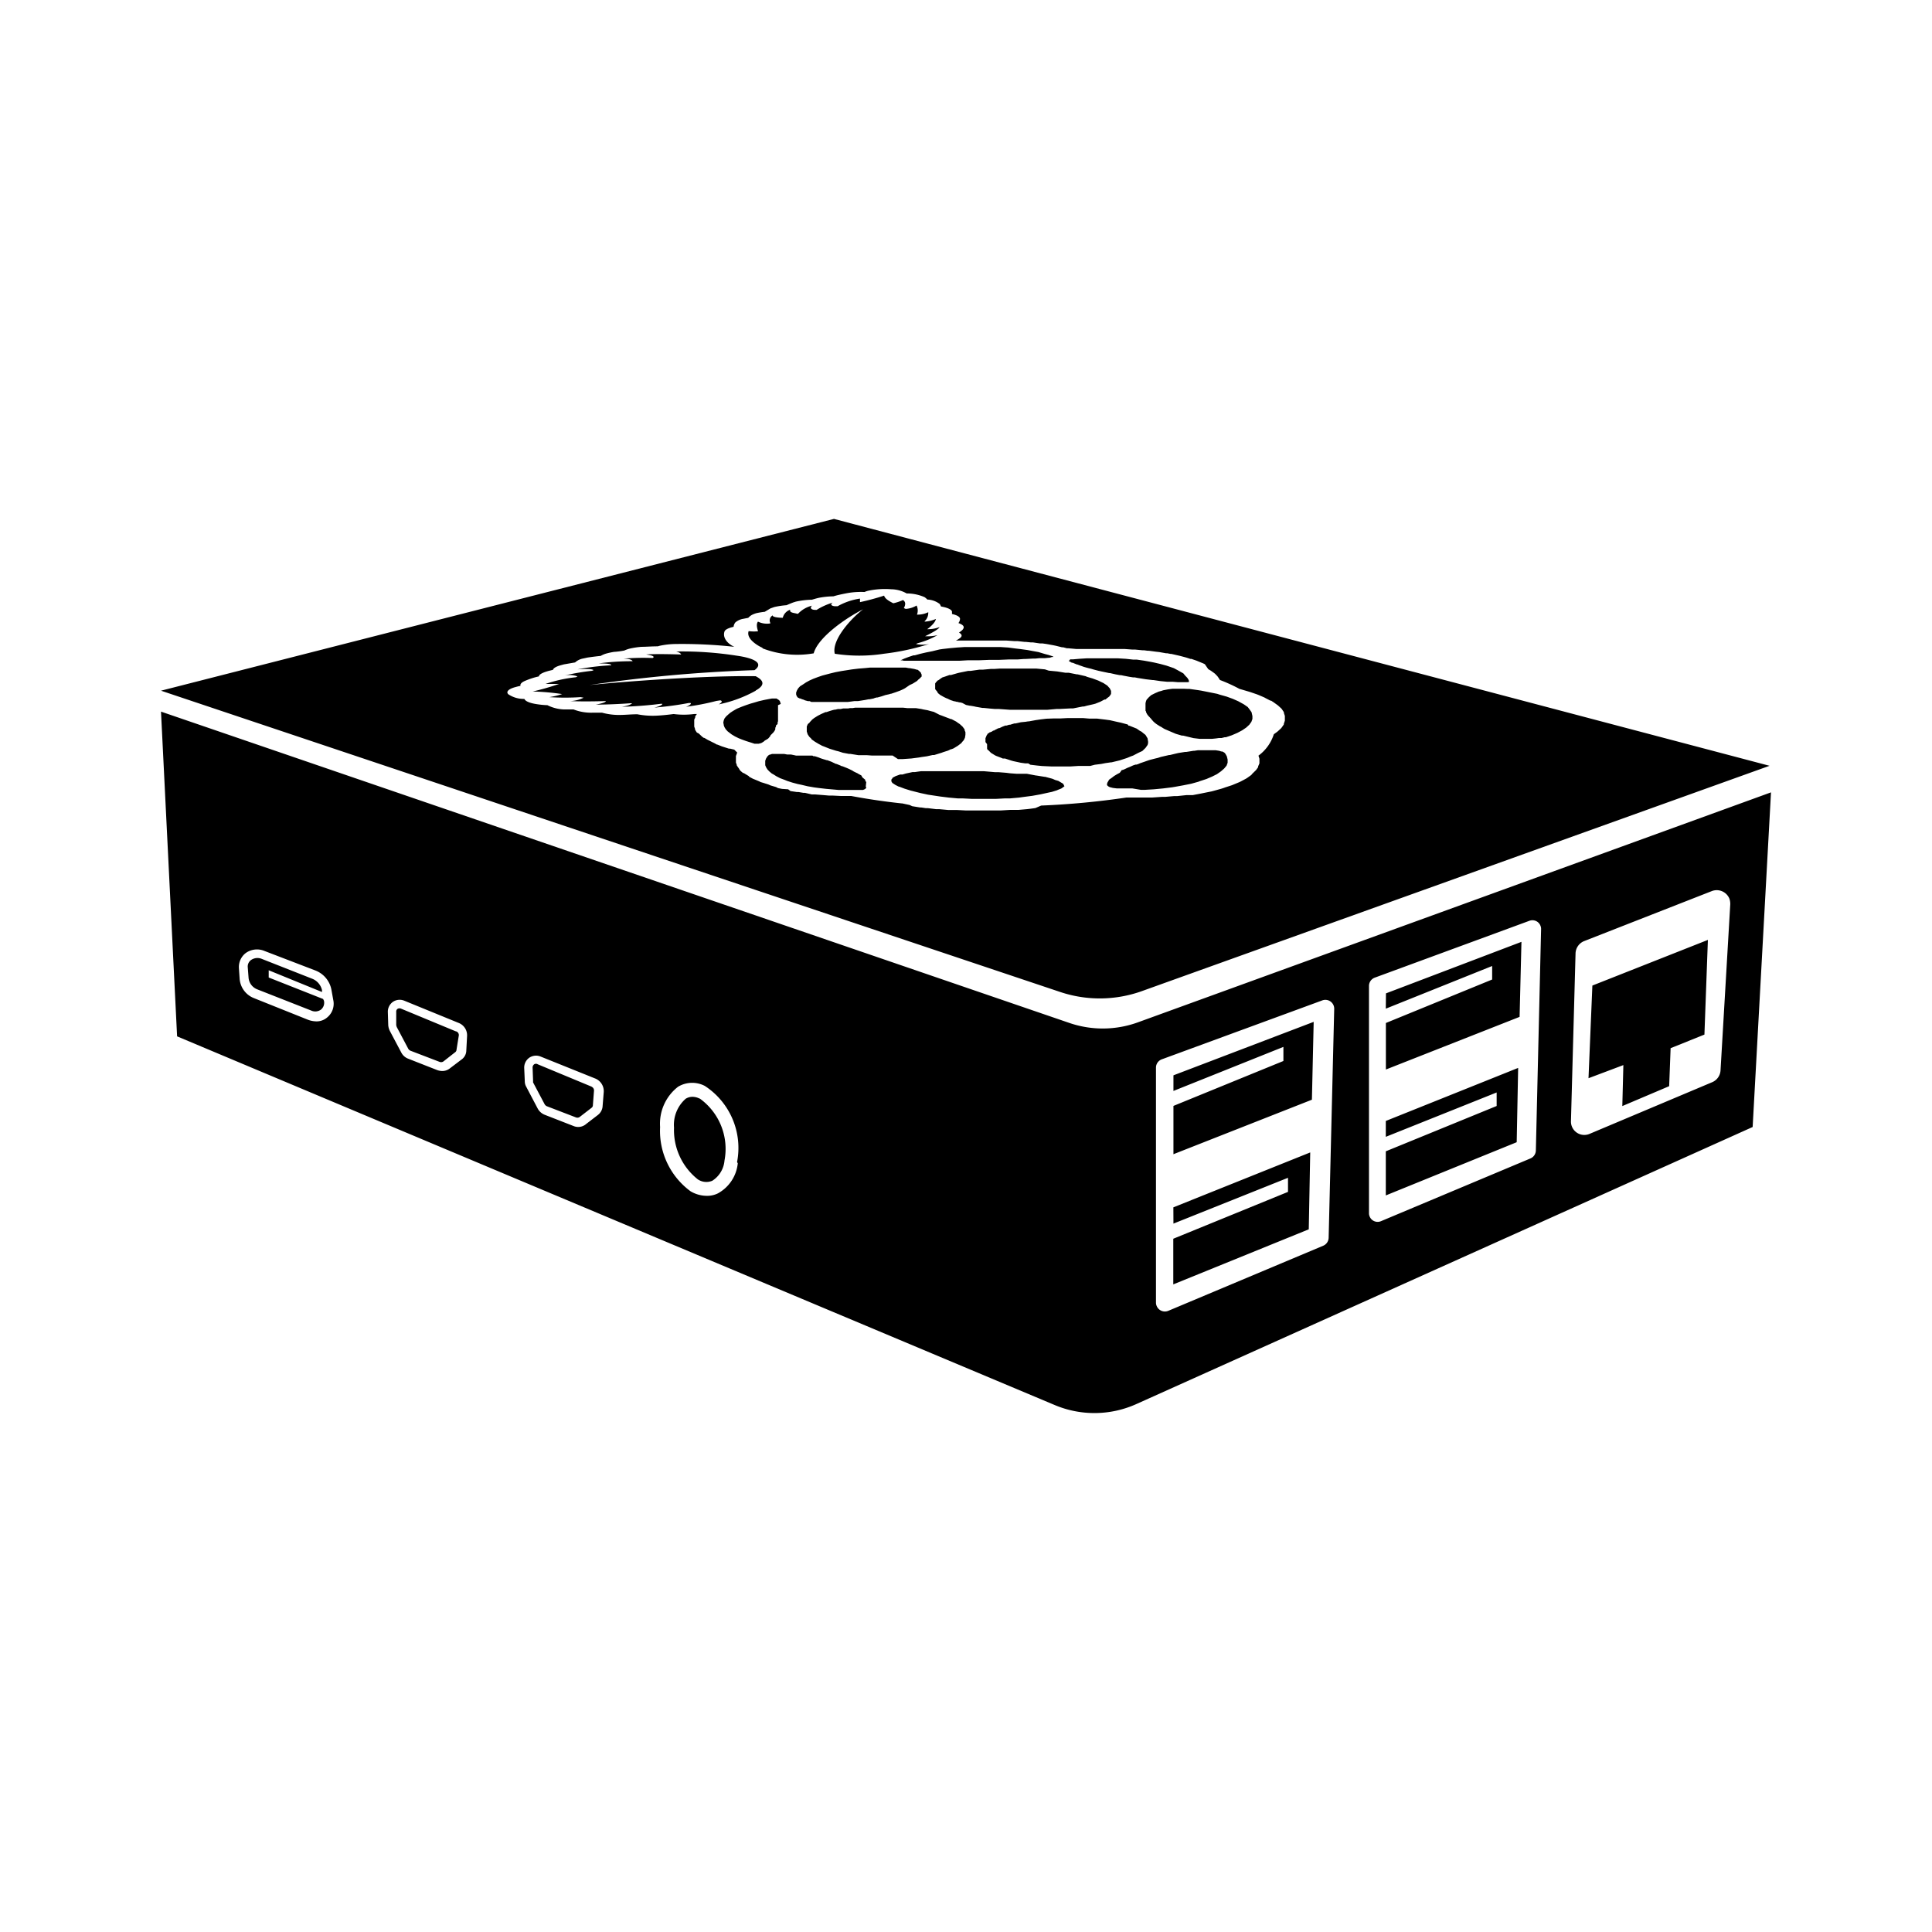 <svg xmlns="http://www.w3.org/2000/svg" width="1em" height="1em" viewBox="0 0 24 24"><path fill="currentColor" d="m10.761 9.713l-.012-.01v-.016l-.036-.03l-.013-.024l-.039-.021l-.007-.005l-.03-.014l-.02-.01l-.015-.01l-.04-.02l-.03-.013l-.055-.022h-.007l-.016-.008l-.049-.02h-.006l-.028-.013l-.029-.014l-.053-.02h-.007l-.023-.007l-.017-.005l-.034-.011l-.024-.01l-.03-.01l-.02-.006h-.016l-.013-.008h-.204l-.027-.006l-.034-.007h-.048l-.036-.007H9.59l-.03.01h-.005l-.012.01l-.01.01l-.017.027l-.01.028v.055l.011.026l.017.027l.024.025l.03.025l.017.009l.04.025l.046.024l.054.02l.034.014l.062.02l.067.018l.048.01l.076.018l.08.014l.06.008l.087.01l.09.008l.068.006h.304l.023-.01l.016-.014v-.007l-.005-.012Zm.394-.283h.054l.1-.007h.006l.1-.013l.035-.006l.064-.009l.072-.016h.02l.094-.029l.015-.006l.063-.02l.035-.017h.006l.026-.01l.054-.033l.042-.032l.013-.017l.018-.02l.015-.031l.006-.037v-.032l-.01-.023v-.011l-.026-.035l-.034-.031l-.021-.014l-.025-.018l-.044-.023l-.013-.007h-.007l-.058-.022l-.06-.023l-.023-.008l-.072-.037l-.041-.01l-.035-.01l-.055-.01l-.026-.006l-.064-.01h-.105l-.056-.006h-.595l-.03.005h-.033l-.025.005h-.062l-.032.007h-.033l-.034.008h-.01l-.026.007l-.033.01l-.038.013h-.012l-.027.012l-.023.01l-.016.008l-.029.015l-.01.006l-.019.012l-.01.006l-.009.006l-.023.018l-.007.008l-.019.02l-.008.011l-.02.017l-.008.018l-.005.012v.062l.011.035l.02.03l.027.026v.005l.042.03l.01.006l.04.024l.014.007l.015.008l.008.005l.026.01l.07.028l.08.025l.033.008l.052.017l.075.014h.017l.1.016h.103l.07.005h.254zm2.067.336l-.015-.03l-.061-.036l-.036-.01l-.037-.016l-.09-.024h-.007l-.1-.016h-.005l-.116-.022h-.129l-.08-.006L12.5 9.6l-.1-.008h-.043l-.137-.012h-.778l-.043.006l-.033.005h-.03l-.084.018l-.04.012h-.03l-.056.02l-.039.021v.005l-.014.017v.022l.012.02l.04.026l.04.02h.005l.066.025l.077.024l.083.021l.04.01l.093.02l.1.015l.053.008l.106.013l.11.01h.06l.116.006h.296l.115-.006h.062l.112-.01l.057-.008l.108-.014l.1-.018l.1-.022l.043-.009l.064-.02l.01-.005l.031-.012l.014-.006l.037-.027v-.006v.005Zm.96 2.547l7.8-2.8L10.36 6.446L2 8.58l11.171 3.743a1.55 1.55 0 0 0 1.011-.01m-1.32-2.275l-.058.008l-.04.005l-.114.01h-.105l-.116.007H12l-.113-.006h-.107l-.11-.01h-.04l-.105-.013H11.5l-.054-.008h-.014l-.1-.016L11.3 10l-.093-.02H11.2a8 8 0 0 1-.626-.092h-.127l-.1-.005H10.3l-.071-.006l-.1-.008h-.044L10 9.849h-.02l-.06-.01H9.9l-.08-.012l-.029-.022l-.076-.005l-.05-.01l-.025-.013l-.068-.02l-.027-.012l-.063-.02l-.034-.01l-.017-.009l-.058-.024l-.02-.008l-.045-.024l-.008-.01l-.04-.024l-.016-.01l-.017-.006l-.027-.023l-.009-.01l-.014-.024l-.008-.01l-.017-.026V9.5l-.01-.027v-.082l.01-.026V9.36l.007-.01l-.038-.038L9.07 9.3h-.015l-.062-.02l-.025-.008l-.055-.022h-.006l-.036-.02l-.015-.007L8.81 9.2l-.02-.01l-.039-.023h-.007l-.02-.014l-.035-.033l-.01-.009l-.022-.011l-.007-.01l-.016-.026v-.01l-.01-.028v-.087l.012-.025V8.9l.017-.026l.007-.004h-.038a1 1 0 0 1-.254 0q-.137.018-.232.021a1 1 0 0 1-.219-.018c-.073 0-.14.007-.2.008a.8.8 0 0 1-.239-.028h-.11a.6.6 0 0 1-.243-.04h-.116A.5.5 0 0 1 6.8 8.76a1 1 0 0 1-.114-.01c-.1-.013-.16-.038-.172-.068a.34.34 0 0 1-.2-.058c-.03-.03 0-.066.093-.09l.026-.007l.033-.007q-.01-.03.047-.058a1 1 0 0 1 .141-.05l.041-.01c0-.02.034-.04.084-.057l.033-.01l.057-.014q.011-.034.1-.058l.037-.01l.138-.024a.2.2 0 0 1 .091-.047l.065-.014c.05-.007.1-.014.162-.02a.3.3 0 0 1 .071-.03a1 1 0 0 1 .093-.02a1 1 0 0 0 .13-.017a.4.4 0 0 1 .06-.022a1 1 0 0 1 .155-.024c.055 0 .122-.006.2-.006l.02-.006A1 1 0 0 1 8.4 8a6 6 0 0 1 .722.035C9.043 8 8.973 7.926 9 7.845c.006-.02.039-.039.09-.053l.023-.006a.1.1 0 0 1 .022-.054a.2.2 0 0 1 .083-.042l.077-.015a.2.2 0 0 1 .043-.035a.3.3 0 0 1 .062-.024a1 1 0 0 1 .1-.016l.07-.042l.048-.017a1 1 0 0 1 .153-.023q.042-.019.085-.035l.029-.009a1 1 0 0 1 .2-.024l.048-.014l.031-.008a1 1 0 0 1 .188-.02l.035-.01q.08-.02.162-.034a1 1 0 0 1 .19-.01l.02-.008l.02-.006a1 1 0 0 1 .293-.02a.4.4 0 0 1 .191.052a.55.55 0 0 1 .222.046a.2.2 0 0 1 .035.03a.27.27 0 0 1 .155.056l.015.03c.08.014.13.037.136.063v.03q.098.023.1.061a.1.1 0 0 1-.02.052q.072.025.065.058c-.005.021-.023.036-.058.06q.057.033.014.067a.3.3 0 0 1-.052.032h.625l.1.007h.04l.09.01h.015l.059.006h.027l.088.013h.032L13 8l.082.015l.034.007l.077.019h.014l.046.012h.016l.1.009h.6l.095.007h.036l.092.009h.02l.045.006h.016l.09.012l.037.004l.084.015h.016l.04.008h.01l.08.018l.03.007l.075.02l.022.007l.03.01h.013l.064.022l.024.01l.059.024l.02.01l.042.061l.018.011l.014.008l.039.028l.013.01l.028.029l.008.01l.02.03l.005.009a2 2 0 0 1 .242.11l.027.008l.085.025l.026.008l.079.027l.023.009l.07.03l.018.01l.058.03h.009l.013.009l.01.006l.046.033l.014.01l.043.039l.008.01l.024.036v.01l.012.036v.059l-.013.04V9l-.026.037l-.008.01l-.038.035l-.012.01l-.04.029a.53.53 0 0 1-.191.266l.012.038v.058l-.016.037v.01l-.025.035l-.01.01l-.037.036l-.013.016l-.05.036l-.016.01l-.06.032l-.02.01l-.07.029l-.024.01l-.083.027l-.025.009l-.025.008l-.09.025l-.03.008l-.1.02l-.034.007l-.1.019h-.077l-.114.012h-.038l-.115.01h-.04l-.118.008h-.321a10 10 0 0 1-1.06.1zm.938-.568h.008l.1-.024l.092-.03l.048-.02l.028-.01l.065-.034l.05-.023l.009-.009l.03-.029l.026-.037l.006-.022v-.021l-.007-.04l-.024-.04l-.011-.01l-.01-.007l-.03-.025l-.02-.01l-.04-.028l-.09-.036h-.01L14.009 9l-.086-.023l-.047-.01l-.087-.02l-.059-.008l-.1-.012h-.095l-.083-.007h-.184l-.1.005h-.084L13 8.928l-.068.008l-.068.01l-.082.015h-.01l-.03.005l-.06.006l-.067.015H12.6l-.052.016h-.013l-.03.01h-.016l-.036.014l-.027.013l-.014.006h-.01l-.019.01l-.014.007l-.012.006l-.01.007h-.01l-.007.006l-.008.005l-.008.005h-.006l-.007.005h-.007l-.006.006l-.007.006h-.006l-.007.007v.005l-.007.006l-.006.012l-.006.015l-.007.016v.048l.02.026V9.3l.005.012l.017.013l.013.014l.013.013l.052.032l.013.006l.06.023l.023.01h.028l.076.025l.025.007l.093.02l.057.008h.036l.027.017l.085.01l.061.006l.11.005h.244l.094-.006h.148L13.6 9.5l.08-.01l.051-.01Zm-4.258-.295l.01-.011l.018-.022v-.006l.012-.012l.01-.01l.01-.01l.01-.011l.014-.022l.005-.01v-.019l.009-.02V9.01L9.654 9l.006-.01v-.019l.005-.01V8.76l.035-.016l-.006-.01v-.01l-.01-.02l-.02-.017h-.006l-.01-.01H9.59l-.04.007l-.052.01l-.07.016l-.067.02l-.036.01l-.059.02l-.054.02l-.049.02l-.016.008l-.04.023l-.035.023l-.029.025l-.023.021l-.02.025l-.01.026l-.005.026L8.99 9v.007l.01.027l.016.026l.023.025l.031.024l.02.015l.04.024l.045.022l.037.015l.055.02l.063.02l.043.014h.052l.03-.008l.01-.005l.025-.016l.01-.01l.023-.013Zm4.632.637h.044l.117-.007l.115-.011l.111-.014l.036-.006l.1-.018l.1-.02l.09-.025l.02-.008l.08-.026l.07-.03l.06-.03l.05-.035l.04-.035l.03-.036l.013-.036v-.04l-.01-.04l-.015-.027l-.007-.01l-.01-.01l-.025-.013h-.012l-.024-.008l-.044-.007h-.224l-.045.007h-.01l-.089.014h-.015l-.082.013l-.047.011l-.057.014h-.01l-.074.017l-.03.007l-.037.012l-.03.007l-.063.016l-.02.006l-.057.02l-.05.017l-.025.011l-.02.006h-.012l-.03.01l-.037.017l-.035.014l-.033.016l-.025.01h-.01l-.026.035l-.034.018l-.033.02l-.014.01l-.015.012l-.036.025l-.015.026l-.005.008l-.006.018v.017l.015.014l.018.01l.04.01l.048.006h.193zM9.387 8.578c.114-.063.11-.122 0-.178c-.615-.01-1.64.066-2.064.11a18 18 0 0 1 2.05-.185c.12-.087-.007-.15-.222-.18a4.4 4.4 0 0 0-.75-.052c.055.016.06.035.06.037c-.028 0-.3-.01-.435 0c.14.02.081.044.081.044a3 3 0 0 0-.364.008c.093 0 .112.023.116.032h-.02a3 3 0 0 0-.4.027c.153 0 .156.017.153.024h-.01a3 3 0 0 0-.408.05c.149-.011.187 0 .2.01l-.02.008a3 3 0 0 0-.35.06a.3.3 0 0 1 .17.01l-.02.01a1.7 1.7 0 0 0-.377.083h.168a3 3 0 0 1-.328.094a3 3 0 0 1 .366.032a1 1 0 0 1-.159.038a3 3 0 0 0 .388 0l.038.007a.4.4 0 0 1-.167.042c.178.009.442 0 .442 0s.016.018-.124.044c.176 0 .366-.012.431-.017h.02c-.006.008-.033.03-.13.044a5 5 0 0 0 .486-.037h.02c0 .006-.006.025-.1.047a4 4 0 0 0 .427-.057h.021c.008 0 .02.02-.054.047a3 3 0 0 0 .378-.073l.048-.007c.018.005.036.018-.02.05a1.6 1.6 0 0 0 .46-.17Zm3.893-.363h.008l.007.007l.021.011h.01l.021.009l.033.013h.005l.023.009l.028.01l.028.01l.028.008l.03.008l.03.007l.03.009l.03.008l.035.009l.041.009l.048.01l.042.009h.01l.07.016l.053.01h.015l.028.006l.073.014l.05.008h.021l.036.007l.1.016l.085.01h.01l.088.013l.081.008h.07l.062.005h.127l.017-.008V8.46v.02l-.006-.02v-.01l-.018-.029l-.028-.029l-.022-.027l-.018-.01l-.048-.027l-.052-.028l-.064-.022l-.03-.01l-.074-.02l-.078-.018l-.04-.008l-.084-.015l-.09-.013h-.045l-.092-.01l-.1-.006h-.386l-.093.006l-.08.007h-.034l-.002.009l-.013.008Zm-.3.1l-.109-.01h-.446l-.078.005h-.04l-.1.009h-.043l-.106.015h-.03l-.113.023l-.02.005l-.08.023h-.02l-.056.02l-.032.01l-.023.015l-.013.01l-.017.012h-.005l-.023.025l-.009.013v.071l.012.015l.01.012l.006.006v.007l.01.012l.01.008l.013.011l.014.008l.014.008l.016.009l.016.008l.017.008l.016.006l.02.01l.02.009l.025.008l.016.006h.01l.02.006h.009l.024.007h.01l.028.007l.047.025l.048.01h.007l.042.007l.026.006l.08.014h.016l.078.008l.06.005h.048l.137.01h.471l.115-.01h.036L13.3 8.8h.03l.122-.024h.015l.036-.01l.076-.017l.027-.007l.063-.025l.043-.023l.012-.005h.01l.018-.016l.027-.02l.018-.024l.005-.012v-.034l-.017-.034l-.01-.01l-.012-.014l-.01-.01l-.046-.03l-.034-.016l-.028-.014l-.073-.027l-.068-.02l-.018-.008l-.1-.023h-.01l-.1-.02h-.042l-.1-.016l-.106-.01zm1.725.241h-.14l-.053.007l-.063.012l-.023.008l-.031.008l-.046.02l-.048.024l-.016.014l-.016.015l-.02.022l-.007.009l-.007.019l-.005.022v.093l.007.01v.008l.006.012l.006.012l.01.014l.013.015l.007.007l.009.01l.012.013l.006.008l.022.025l.02.018l.02.015l.039.025l.016.008l.03.019l.016.009l.07.03l.068.029l.075.022h.016l.062.015l.066.016l.075.009h.156l.049-.005l.034-.005h.034l.04-.01h.015l.072-.024l.07-.03l.06-.032l.05-.034l.038-.035l.026-.036l.013-.036v-.036l-.011-.048l-.024-.034l-.023-.03l-.046-.032l-.014-.008l-.058-.032l-.068-.03l-.077-.028l-.086-.024l-.03-.01l-.1-.02l-.1-.02l-.038-.006l-.106-.015h-.026ZM11.58 8.09l-.076.015l-.073.017l-.068.019h-.016l-.06.02l-.053.02l-.048.022h.021l.02.005h.693l.108-.006h.14l.125-.005h.121l.119-.005h.109l.08-.006h.02l.093-.005h.028l.049-.005h.067l.05-.005h.01l.03-.01h.017l-.006-.007l-.055-.018l-.046-.012L12.9 8.1l-.083-.015l-.053-.01l-.088-.012l-.06-.007l-.09-.012l-.094-.006h-.455l-.09.006l-.088.008l-.088.01l-.041.006zm-2.108-.036a1.2 1.2 0 0 0 .636.062c.054-.2.4-.439.614-.547c-.147.11-.395.383-.352.552a2 2 0 0 0 .61 0A3 3 0 0 0 11.542 8a.4.4 0 0 1-.164 0l.022-.01a1 1 0 0 0 .246-.1a.5.5 0 0 1-.154.013c.038-.018.17-.083.179-.113a.4.4 0 0 1-.153.026c.024-.017.1-.077.108-.127a.4.4 0 0 1-.14.033v-.005a.14.14 0 0 0 .045-.112a.3.3 0 0 1-.14.03a.14.14 0 0 0-.005-.113a.3.3 0 0 1-.135.042l-.023-.01c.013-.024.034-.073-.011-.1a.6.6 0 0 1-.12.04c-.06-.03-.106-.06-.114-.095a3 3 0 0 1-.3.081v-.044a.8.8 0 0 0-.278.095h-.028c-.03 0-.078-.016-.032-.045a.8.8 0 0 0-.2.09h-.023c-.025 0-.074-.014-.035-.052a.35.35 0 0 0-.173.1H9.9c-.024-.01-.1-.01-.083-.05a.14.14 0 0 0-.093.1h-.01c-.034 0-.124-.007-.114-.03a.07.07 0 0 0-.031.094v.006a.25.25 0 0 1-.153-.022c-.031.038 0 .111 0 .12A.5.5 0 0 1 9.3 7.84c-.038.106.15.2.172.207Zm1.961.366l.016-.016V8.38l-.01-.021v-.007h-.006l-.007-.01l-.026-.022h-.008l-.035-.01l-.057-.01h-.01l-.04-.007h-.442l-.06.006l-.085.007l-.083.01l-.05.008l-.077.012l-.074.014l-.07.017l-.03.008l-.064.017l-.058.02l-.053.02l-.049.022l-.042.023l-.034.023l-.04.025l-.024.026l-.015.026l-.01.026v.024l.007.02l.007.01l.005.007l.026.013h.008l.02.009l.02.006L10 8.7l.038.01h.02l.021.01h.452l.04-.005l.043-.006h.045l.045-.007l.044-.007l.04-.008h.013l.05-.01l.017-.007l.024-.006h.01l.05-.014l.048-.016l.046-.01l.018-.006h.006l.054-.018l.055-.02l.034-.015l.02-.01l.01-.006l.057-.039l.035-.016l.017-.01l.04-.025l.015-.016l.013-.01zm8.3 4.974l.433-.163l-.013.509l.582-.247l.018-.472l.42-.169l.043-1.176l-1.435.567zm-2.518.728l1.377-.551v.168l-1.377.563v.548l1.626-.661l.018-.923l-1.644.659zm0-1.592l1.321-.53v.168l-1.32.54v.578l1.661-.654l.023-.932l-1.683.64Zm-2.638 2.67L16 14.631v.175l-1.425.582v.567l1.683-.684l.018-.955l-1.7.682zm0-1.648l1.366-.547v.175l-1.366.558v.6l1.72-.677l.022-.967l-1.742.664zM7.352 13.5l-.672-.279a.04.04 0 0 0-.044 0a.05.05 0 0 0-.02.04l.006.165v.02l.143.27a.06.06 0 0 0 .028.026l.362.139a.05.05 0 0 0 .048-.007l.145-.112a.04.04 0 0 0 .017-.032l.014-.183a.05.05 0 0 0-.03-.047Zm6.783-.8a1.28 1.28 0 0 1-.849.008L2 8.84l.2 4.034l10.9 4.579a1.27 1.27 0 0 0 1.02-.013L21.772 14L22 9.843Zm-10.073-.059a.2.2 0 0 1-.148.046a.3.3 0 0 1-.09-.02l-.667-.267a.28.28 0 0 1-.18-.24l-.009-.132a.22.22 0 0 1 .082-.187a.24.24 0 0 1 .235-.028l.631.242a.32.32 0 0 1 .2.234l.024.133a.22.22 0 0 1-.078.219m1.73.421a.14.14 0 0 1-.059.1l-.145.11a.15.15 0 0 1-.105.032a.2.2 0 0 1-.052-.011l-.359-.141a.16.16 0 0 1-.087-.077l-.142-.268a.2.2 0 0 1-.02-.07l-.005-.163a.15.15 0 0 1 .062-.128a.15.15 0 0 1 .142-.015l.68.278a.165.165 0 0 1 .1.164zm1.693.688a.15.15 0 0 1-.057.1l-.146.112a.15.15 0 0 1-.157.026l-.359-.14a.17.17 0 0 1-.087-.078l-.142-.27a.14.14 0 0 1-.018-.07l-.007-.162a.15.15 0 0 1 .062-.128a.15.15 0 0 1 .142-.015l.684.275a.17.17 0 0 1 .1.165zm1.68.7a.48.48 0 0 1-.248.375a.3.3 0 0 1-.138.03a.4.4 0 0 1-.2-.056A.93.93 0 0 1 8.2 14a.58.58 0 0 1 .223-.5a.34.34 0 0 1 .333-.01a.92.92 0 0 1 .4.946zm7.34.925a.11.11 0 0 1-.068.1l-1.923.808a.11.11 0 0 1-.145-.059a.1.1 0 0 1-.009-.041v-2.924a.11.11 0 0 1 .073-.1l1.991-.731a.11.11 0 0 1 .15.107zm2.574-1.085a.11.11 0 0 1-.066.1l-1.858.78a.107.107 0 0 1-.141-.059a.1.1 0 0 1-.008-.041v-2.825a.11.11 0 0 1 .071-.1L19 11.438a.107.107 0 0 1 .137.064a.1.1 0 0 1 .007.036zm2.294-.992a.17.17 0 0 1-.1.144l-1.526.643a.166.166 0 0 1-.232-.158l.057-2.085a.17.17 0 0 1 .106-.151l1.588-.622a.17.17 0 0 1 .217.094a.2.2 0 0 1 .011.071zm-12.681.35a.2.2 0 0 0-.09-.023a.16.16 0 0 0-.084.024a.43.43 0 0 0-.145.359a.78.78 0 0 0 .295.642a.19.19 0 0 0 .18.018a.33.33 0 0 0 .152-.252a.77.77 0 0 0-.308-.77ZM4.014 12.41l-.676-.267v-.09l.662.27V12.3a.2.2 0 0 0-.117-.14l-.63-.248a.14.14 0 0 0-.135.014a.1.1 0 0 0-.04.092l.01.131a.17.17 0 0 0 .11.142l.667.262a.12.12 0 0 0 .123-.012a.11.11 0 0 0 .036-.11zm1.644.4l-.673-.279a.05.05 0 0 0-.044 0a.04.04 0 0 0-.019.039v.165l.006.022l.143.27a.06.06 0 0 0 .027.025l.363.139a.05.05 0 0 0 .048-.006l.144-.113a.04.04 0 0 0 .018-.032l.029-.18a.05.05 0 0 0-.028-.046Z"/></svg>